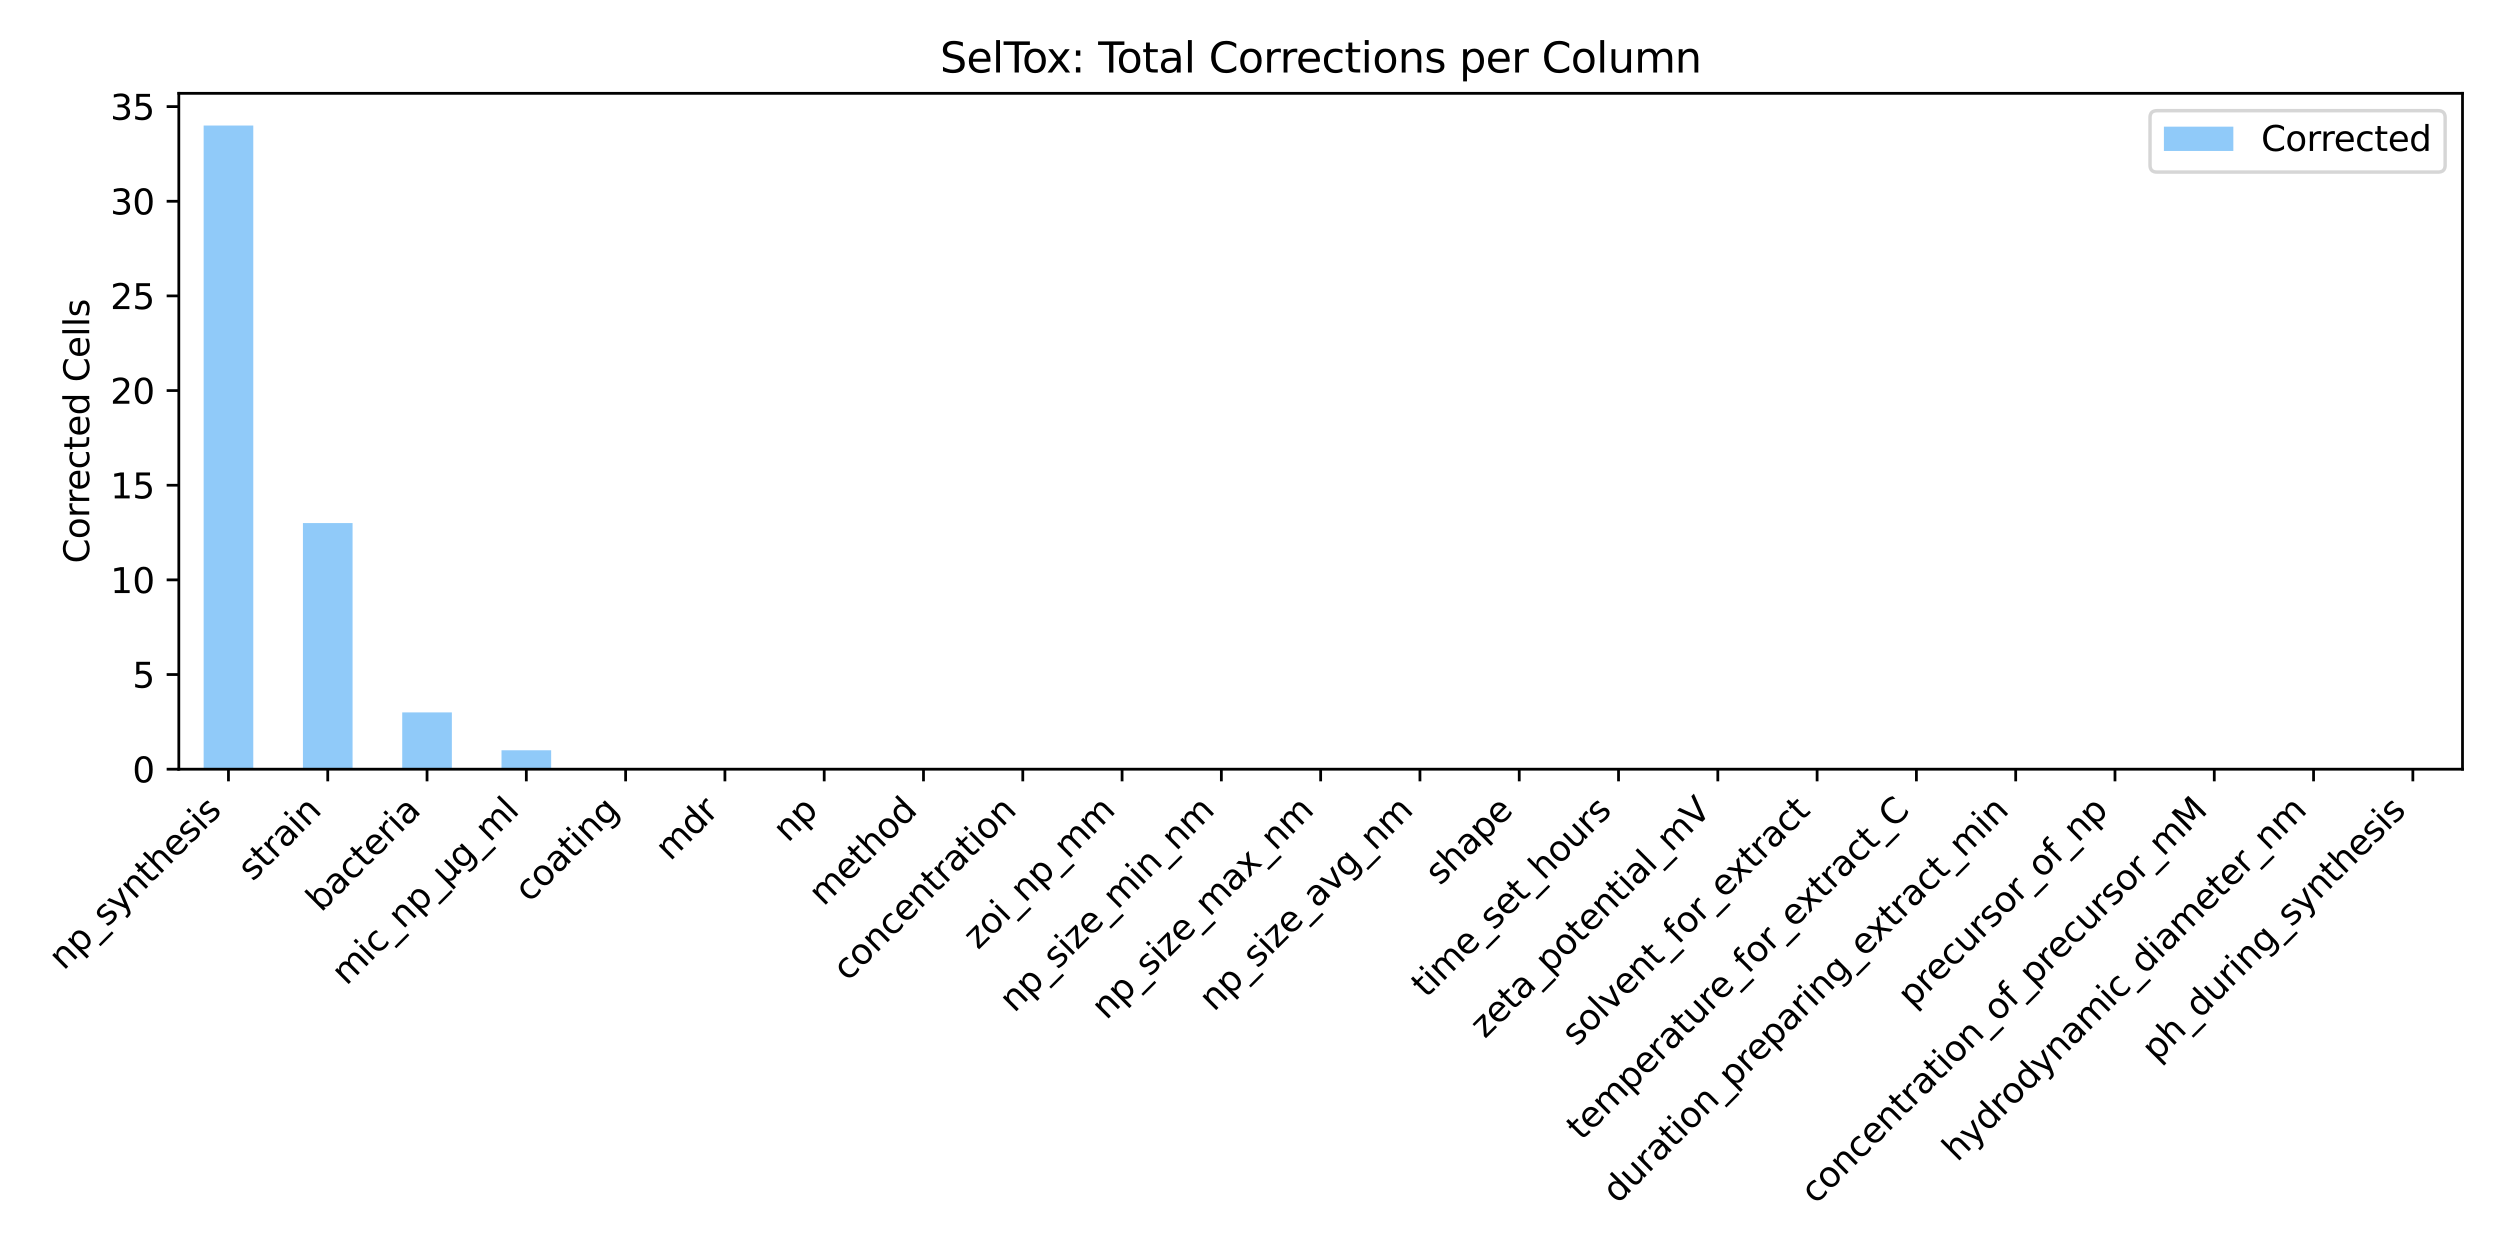 <?xml version="1.0" encoding="utf-8" standalone="no"?>
<!DOCTYPE svg PUBLIC "-//W3C//DTD SVG 1.1//EN"
  "http://www.w3.org/Graphics/SVG/1.1/DTD/svg11.dtd">
<svg xmlns:xlink="http://www.w3.org/1999/xlink" width="720pt" height="360pt" viewBox="0 0 720 360" xmlns="http://www.w3.org/2000/svg" version="1.1">
 <defs>
  <style type="text/css">*{stroke-linejoin: round; stroke-linecap: butt}</style>
 </defs>
 <g id="figure_1">
  <g id="patch_1">
   <path d="M 0 360 
L 720 360 
L 720 0 
L 0 0 
z
" style="fill: #ffffff"/>
  </g>
  <g id="axes_1">
   <g id="patch_2">
    <path d="M 51.498 221.531 
L 709.2 221.531 
L 709.2 26.88 
L 51.498 26.88 
z
" style="fill: #ffffff"/>
   </g>
   <g id="patch_3">
    <path d="M 58.647 221.531 
L 72.945 221.531 
L 72.945 36.149 
L 58.647 36.149 
z
" clip-path="url(#p83c626d388)" style="fill: #90caf9"/>
   </g>
   <g id="patch_4">
    <path d="M 87.243 221.531 
L 101.541 221.531 
L 101.541 150.65 
L 87.243 150.65 
z
" clip-path="url(#p83c626d388)" style="fill: #90caf9"/>
   </g>
   <g id="patch_5">
    <path d="M 115.839 221.531 
L 130.137 221.531 
L 130.137 205.174 
L 115.839 205.174 
z
" clip-path="url(#p83c626d388)" style="fill: #90caf9"/>
   </g>
   <g id="patch_6">
    <path d="M 144.434 221.531 
L 158.732 221.531 
L 158.732 216.079 
L 144.434 216.079 
z
" clip-path="url(#p83c626d388)" style="fill: #90caf9"/>
   </g>
   <g id="patch_7">
    <path d="M 173.03 221.531 
L 187.328 221.531 
L 187.328 221.531 
L 173.03 221.531 
z
" clip-path="url(#p83c626d388)" style="fill: #90caf9"/>
   </g>
   <g id="patch_8">
    <path d="M 201.626 221.531 
L 215.924 221.531 
L 215.924 221.531 
L 201.626 221.531 
z
" clip-path="url(#p83c626d388)" style="fill: #90caf9"/>
   </g>
   <g id="patch_9">
    <path d="M 230.222 221.531 
L 244.52 221.531 
L 244.52 221.531 
L 230.222 221.531 
z
" clip-path="url(#p83c626d388)" style="fill: #90caf9"/>
   </g>
   <g id="patch_10">
    <path d="M 258.817 221.531 
L 273.115 221.531 
L 273.115 221.531 
L 258.817 221.531 
z
" clip-path="url(#p83c626d388)" style="fill: #90caf9"/>
   </g>
   <g id="patch_11">
    <path d="M 287.413 221.531 
L 301.711 221.531 
L 301.711 221.531 
L 287.413 221.531 
z
" clip-path="url(#p83c626d388)" style="fill: #90caf9"/>
   </g>
   <g id="patch_12">
    <path d="M 316.009 221.531 
L 330.307 221.531 
L 330.307 221.531 
L 316.009 221.531 
z
" clip-path="url(#p83c626d388)" style="fill: #90caf9"/>
   </g>
   <g id="patch_13">
    <path d="M 344.605 221.531 
L 358.902 221.531 
L 358.902 221.531 
L 344.605 221.531 
z
" clip-path="url(#p83c626d388)" style="fill: #90caf9"/>
   </g>
   <g id="patch_14">
    <path d="M 373.2 221.531 
L 387.498 221.531 
L 387.498 221.531 
L 373.2 221.531 
z
" clip-path="url(#p83c626d388)" style="fill: #90caf9"/>
   </g>
   <g id="patch_15">
    <path d="M 401.796 221.531 
L 416.094 221.531 
L 416.094 221.531 
L 401.796 221.531 
z
" clip-path="url(#p83c626d388)" style="fill: #90caf9"/>
   </g>
   <g id="patch_16">
    <path d="M 430.392 221.531 
L 444.69 221.531 
L 444.69 221.531 
L 430.392 221.531 
z
" clip-path="url(#p83c626d388)" style="fill: #90caf9"/>
   </g>
   <g id="patch_17">
    <path d="M 458.987 221.531 
L 473.285 221.531 
L 473.285 221.531 
L 458.987 221.531 
z
" clip-path="url(#p83c626d388)" style="fill: #90caf9"/>
   </g>
   <g id="patch_18">
    <path d="M 487.583 221.531 
L 501.881 221.531 
L 501.881 221.531 
L 487.583 221.531 
z
" clip-path="url(#p83c626d388)" style="fill: #90caf9"/>
   </g>
   <g id="patch_19">
    <path d="M 516.179 221.531 
L 530.477 221.531 
L 530.477 221.531 
L 516.179 221.531 
z
" clip-path="url(#p83c626d388)" style="fill: #90caf9"/>
   </g>
   <g id="patch_20">
    <path d="M 544.775 221.531 
L 559.072 221.531 
L 559.072 221.531 
L 544.775 221.531 
z
" clip-path="url(#p83c626d388)" style="fill: #90caf9"/>
   </g>
   <g id="patch_21">
    <path d="M 573.37 221.531 
L 587.668 221.531 
L 587.668 221.531 
L 573.37 221.531 
z
" clip-path="url(#p83c626d388)" style="fill: #90caf9"/>
   </g>
   <g id="patch_22">
    <path d="M 601.966 221.531 
L 616.264 221.531 
L 616.264 221.531 
L 601.966 221.531 
z
" clip-path="url(#p83c626d388)" style="fill: #90caf9"/>
   </g>
   <g id="patch_23">
    <path d="M 630.562 221.531 
L 644.86 221.531 
L 644.86 221.531 
L 630.562 221.531 
z
" clip-path="url(#p83c626d388)" style="fill: #90caf9"/>
   </g>
   <g id="patch_24">
    <path d="M 659.157 221.531 
L 673.455 221.531 
L 673.455 221.531 
L 659.157 221.531 
z
" clip-path="url(#p83c626d388)" style="fill: #90caf9"/>
   </g>
   <g id="patch_25">
    <path d="M 687.753 221.531 
L 702.051 221.531 
L 702.051 221.531 
L 687.753 221.531 
z
" clip-path="url(#p83c626d388)" style="fill: #90caf9"/>
   </g>
   <g id="matplotlib.axis_1">
    <g id="xtick_1">
     <g id="line2d_1">
      <defs>
       <path id="mc7fa8fa7ee" d="M 0 0 
L 0 3.5 
" style="stroke: #000000; stroke-width: 0.8"/>
      </defs>
      <g>
       <use xlink:href="#mc7fa8fa7ee" x="65.796" y="221.531" style="stroke: #000000; stroke-width: 0.8"/>
      </g>
     </g>
     <g id="text_1">
      <!-- np_synthesis -->
      <g transform="translate(18.337 279.696) rotate(-45) scale(0.1 -0.1)">
       <defs>
        <path id="DejaVuSans-6e" d="M 3513 2113 
L 3513 0 
L 2938 0 
L 2938 2094 
Q 2938 2591 2744 2837 
Q 2550 3084 2163 3084 
Q 1697 3084 1428 2787 
Q 1159 2491 1159 1978 
L 1159 0 
L 581 0 
L 581 3500 
L 1159 3500 
L 1159 2956 
Q 1366 3272 1645 3428 
Q 1925 3584 2291 3584 
Q 2894 3584 3203 3211 
Q 3513 2838 3513 2113 
z
" transform="scale(0.016)"/>
        <path id="DejaVuSans-70" d="M 1159 525 
L 1159 -1331 
L 581 -1331 
L 581 3500 
L 1159 3500 
L 1159 2969 
Q 1341 3281 1617 3432 
Q 1894 3584 2278 3584 
Q 2916 3584 3314 3078 
Q 3713 2572 3713 1747 
Q 3713 922 3314 415 
Q 2916 -91 2278 -91 
Q 1894 -91 1617 61 
Q 1341 213 1159 525 
z
M 3116 1747 
Q 3116 2381 2855 2742 
Q 2594 3103 2138 3103 
Q 1681 3103 1420 2742 
Q 1159 2381 1159 1747 
Q 1159 1113 1420 752 
Q 1681 391 2138 391 
Q 2594 391 2855 752 
Q 3116 1113 3116 1747 
z
" transform="scale(0.016)"/>
        <path id="DejaVuSans-5f" d="M 3263 -1063 
L 3263 -1509 
L -63 -1509 
L -63 -1063 
L 3263 -1063 
z
" transform="scale(0.016)"/>
        <path id="DejaVuSans-73" d="M 2834 3397 
L 2834 2853 
Q 2591 2978 2328 3040 
Q 2066 3103 1784 3103 
Q 1356 3103 1142 2972 
Q 928 2841 928 2578 
Q 928 2378 1081 2264 
Q 1234 2150 1697 2047 
L 1894 2003 
Q 2506 1872 2764 1633 
Q 3022 1394 3022 966 
Q 3022 478 2636 193 
Q 2250 -91 1575 -91 
Q 1294 -91 989 -36 
Q 684 19 347 128 
L 347 722 
Q 666 556 975 473 
Q 1284 391 1588 391 
Q 1994 391 2212 530 
Q 2431 669 2431 922 
Q 2431 1156 2273 1281 
Q 2116 1406 1581 1522 
L 1381 1569 
Q 847 1681 609 1914 
Q 372 2147 372 2553 
Q 372 3047 722 3315 
Q 1072 3584 1716 3584 
Q 2034 3584 2315 3537 
Q 2597 3491 2834 3397 
z
" transform="scale(0.016)"/>
        <path id="DejaVuSans-79" d="M 2059 -325 
Q 1816 -950 1584 -1140 
Q 1353 -1331 966 -1331 
L 506 -1331 
L 506 -850 
L 844 -850 
Q 1081 -850 1212 -737 
Q 1344 -625 1503 -206 
L 1606 56 
L 191 3500 
L 800 3500 
L 1894 763 
L 2988 3500 
L 3597 3500 
L 2059 -325 
z
" transform="scale(0.016)"/>
        <path id="DejaVuSans-74" d="M 1172 4494 
L 1172 3500 
L 2356 3500 
L 2356 3053 
L 1172 3053 
L 1172 1153 
Q 1172 725 1289 603 
Q 1406 481 1766 481 
L 2356 481 
L 2356 0 
L 1766 0 
Q 1100 0 847 248 
Q 594 497 594 1153 
L 594 3053 
L 172 3053 
L 172 3500 
L 594 3500 
L 594 4494 
L 1172 4494 
z
" transform="scale(0.016)"/>
        <path id="DejaVuSans-68" d="M 3513 2113 
L 3513 0 
L 2938 0 
L 2938 2094 
Q 2938 2591 2744 2837 
Q 2550 3084 2163 3084 
Q 1697 3084 1428 2787 
Q 1159 2491 1159 1978 
L 1159 0 
L 581 0 
L 581 4863 
L 1159 4863 
L 1159 2956 
Q 1366 3272 1645 3428 
Q 1925 3584 2291 3584 
Q 2894 3584 3203 3211 
Q 3513 2838 3513 2113 
z
" transform="scale(0.016)"/>
        <path id="DejaVuSans-65" d="M 3597 1894 
L 3597 1613 
L 953 1613 
Q 991 1019 1311 708 
Q 1631 397 2203 397 
Q 2534 397 2845 478 
Q 3156 559 3463 722 
L 3463 178 
Q 3153 47 2828 -22 
Q 2503 -91 2169 -91 
Q 1331 -91 842 396 
Q 353 884 353 1716 
Q 353 2575 817 3079 
Q 1281 3584 2069 3584 
Q 2775 3584 3186 3129 
Q 3597 2675 3597 1894 
z
M 3022 2063 
Q 3016 2534 2758 2815 
Q 2500 3097 2075 3097 
Q 1594 3097 1305 2825 
Q 1016 2553 972 2059 
L 3022 2063 
z
" transform="scale(0.016)"/>
        <path id="DejaVuSans-69" d="M 603 3500 
L 1178 3500 
L 1178 0 
L 603 0 
L 603 3500 
z
M 603 4863 
L 1178 4863 
L 1178 4134 
L 603 4134 
L 603 4863 
z
" transform="scale(0.016)"/>
       </defs>
       <use xlink:href="#DejaVuSans-6e"/>
       <use xlink:href="#DejaVuSans-70" transform="translate(63.379 0)"/>
       <use xlink:href="#DejaVuSans-5f" transform="translate(126.855 0)"/>
       <use xlink:href="#DejaVuSans-73" transform="translate(176.855 0)"/>
       <use xlink:href="#DejaVuSans-79" transform="translate(228.955 0)"/>
       <use xlink:href="#DejaVuSans-6e" transform="translate(288.135 0)"/>
       <use xlink:href="#DejaVuSans-74" transform="translate(351.514 0)"/>
       <use xlink:href="#DejaVuSans-68" transform="translate(390.723 0)"/>
       <use xlink:href="#DejaVuSans-65" transform="translate(454.102 0)"/>
       <use xlink:href="#DejaVuSans-73" transform="translate(515.625 0)"/>
       <use xlink:href="#DejaVuSans-69" transform="translate(567.725 0)"/>
       <use xlink:href="#DejaVuSans-73" transform="translate(595.508 0)"/>
      </g>
     </g>
    </g>
    <g id="xtick_2">
     <g id="line2d_2">
      <g>
       <use xlink:href="#mc7fa8fa7ee" x="94.392" y="221.531" style="stroke: #000000; stroke-width: 0.8"/>
      </g>
     </g>
     <g id="text_2">
      <!-- strain -->
      <g transform="translate(72.78 254.046) rotate(-45) scale(0.1 -0.1)">
       <defs>
        <path id="DejaVuSans-72" d="M 2631 2963 
Q 2534 3019 2420 3045 
Q 2306 3072 2169 3072 
Q 1681 3072 1420 2755 
Q 1159 2438 1159 1844 
L 1159 0 
L 581 0 
L 581 3500 
L 1159 3500 
L 1159 2956 
Q 1341 3275 1631 3429 
Q 1922 3584 2338 3584 
Q 2397 3584 2469 3576 
Q 2541 3569 2628 3553 
L 2631 2963 
z
" transform="scale(0.016)"/>
        <path id="DejaVuSans-61" d="M 2194 1759 
Q 1497 1759 1228 1600 
Q 959 1441 959 1056 
Q 959 750 1161 570 
Q 1363 391 1709 391 
Q 2188 391 2477 730 
Q 2766 1069 2766 1631 
L 2766 1759 
L 2194 1759 
z
M 3341 1997 
L 3341 0 
L 2766 0 
L 2766 531 
Q 2569 213 2275 61 
Q 1981 -91 1556 -91 
Q 1019 -91 701 211 
Q 384 513 384 1019 
Q 384 1609 779 1909 
Q 1175 2209 1959 2209 
L 2766 2209 
L 2766 2266 
Q 2766 2663 2505 2880 
Q 2244 3097 1772 3097 
Q 1472 3097 1187 3025 
Q 903 2953 641 2809 
L 641 3341 
Q 956 3463 1253 3523 
Q 1550 3584 1831 3584 
Q 2591 3584 2966 3190 
Q 3341 2797 3341 1997 
z
" transform="scale(0.016)"/>
       </defs>
       <use xlink:href="#DejaVuSans-73"/>
       <use xlink:href="#DejaVuSans-74" transform="translate(52.1 0)"/>
       <use xlink:href="#DejaVuSans-72" transform="translate(91.309 0)"/>
       <use xlink:href="#DejaVuSans-61" transform="translate(132.422 0)"/>
       <use xlink:href="#DejaVuSans-69" transform="translate(193.701 0)"/>
       <use xlink:href="#DejaVuSans-6e" transform="translate(221.484 0)"/>
      </g>
     </g>
    </g>
    <g id="xtick_3">
     <g id="line2d_3">
      <g>
       <use xlink:href="#mc7fa8fa7ee" x="122.988" y="221.531" style="stroke: #000000; stroke-width: 0.8"/>
      </g>
     </g>
     <g id="text_3">
      <!-- bacteria -->
      <g transform="translate(92.479 262.942) rotate(-45) scale(0.1 -0.1)">
       <defs>
        <path id="DejaVuSans-62" d="M 3116 1747 
Q 3116 2381 2855 2742 
Q 2594 3103 2138 3103 
Q 1681 3103 1420 2742 
Q 1159 2381 1159 1747 
Q 1159 1113 1420 752 
Q 1681 391 2138 391 
Q 2594 391 2855 752 
Q 3116 1113 3116 1747 
z
M 1159 2969 
Q 1341 3281 1617 3432 
Q 1894 3584 2278 3584 
Q 2916 3584 3314 3078 
Q 3713 2572 3713 1747 
Q 3713 922 3314 415 
Q 2916 -91 2278 -91 
Q 1894 -91 1617 61 
Q 1341 213 1159 525 
L 1159 0 
L 581 0 
L 581 4863 
L 1159 4863 
L 1159 2969 
z
" transform="scale(0.016)"/>
        <path id="DejaVuSans-63" d="M 3122 3366 
L 3122 2828 
Q 2878 2963 2633 3030 
Q 2388 3097 2138 3097 
Q 1578 3097 1268 2742 
Q 959 2388 959 1747 
Q 959 1106 1268 751 
Q 1578 397 2138 397 
Q 2388 397 2633 464 
Q 2878 531 3122 666 
L 3122 134 
Q 2881 22 2623 -34 
Q 2366 -91 2075 -91 
Q 1284 -91 818 406 
Q 353 903 353 1747 
Q 353 2603 823 3093 
Q 1294 3584 2113 3584 
Q 2378 3584 2631 3529 
Q 2884 3475 3122 3366 
z
" transform="scale(0.016)"/>
       </defs>
       <use xlink:href="#DejaVuSans-62"/>
       <use xlink:href="#DejaVuSans-61" transform="translate(63.477 0)"/>
       <use xlink:href="#DejaVuSans-63" transform="translate(124.756 0)"/>
       <use xlink:href="#DejaVuSans-74" transform="translate(179.736 0)"/>
       <use xlink:href="#DejaVuSans-65" transform="translate(218.945 0)"/>
       <use xlink:href="#DejaVuSans-72" transform="translate(280.469 0)"/>
       <use xlink:href="#DejaVuSans-69" transform="translate(321.582 0)"/>
       <use xlink:href="#DejaVuSans-61" transform="translate(349.365 0)"/>
      </g>
     </g>
    </g>
    <g id="xtick_4">
     <g id="line2d_4">
      <g>
       <use xlink:href="#mc7fa8fa7ee" x="151.583" y="221.531" style="stroke: #000000; stroke-width: 0.8"/>
      </g>
     </g>
     <g id="text_4">
      <!-- mic_np_µg_ml -->
      <g transform="translate(99.759 284.061) rotate(-45) scale(0.1 -0.1)">
       <defs>
        <path id="DejaVuSans-6d" d="M 3328 2828 
Q 3544 3216 3844 3400 
Q 4144 3584 4550 3584 
Q 5097 3584 5394 3201 
Q 5691 2819 5691 2113 
L 5691 0 
L 5113 0 
L 5113 2094 
Q 5113 2597 4934 2840 
Q 4756 3084 4391 3084 
Q 3944 3084 3684 2787 
Q 3425 2491 3425 1978 
L 3425 0 
L 2847 0 
L 2847 2094 
Q 2847 2600 2669 2842 
Q 2491 3084 2119 3084 
Q 1678 3084 1418 2786 
Q 1159 2488 1159 1978 
L 1159 0 
L 581 0 
L 581 3500 
L 1159 3500 
L 1159 2956 
Q 1356 3278 1631 3431 
Q 1906 3584 2284 3584 
Q 2666 3584 2933 3390 
Q 3200 3197 3328 2828 
z
" transform="scale(0.016)"/>
        <path id="DejaVuSans-b5" d="M 544 -1331 
L 544 3500 
L 1119 3500 
L 1119 1325 
Q 1119 872 1334 640 
Q 1550 409 1972 409 
Q 2434 409 2667 671 
Q 2900 934 2900 1459 
L 2900 3500 
L 3475 3500 
L 3475 806 
Q 3475 619 3529 530 
Q 3584 441 3700 441 
Q 3728 441 3778 458 
Q 3828 475 3916 513 
L 3916 50 
Q 3788 -22 3673 -56 
Q 3559 -91 3450 -91 
Q 3234 -91 3106 31 
Q 2978 153 2931 403 
Q 2775 156 2548 32 
Q 2322 -91 2016 -91 
Q 1697 -91 1473 31 
Q 1250 153 1119 397 
L 1119 -1331 
L 544 -1331 
z
" transform="scale(0.016)"/>
        <path id="DejaVuSans-67" d="M 2906 1791 
Q 2906 2416 2648 2759 
Q 2391 3103 1925 3103 
Q 1463 3103 1205 2759 
Q 947 2416 947 1791 
Q 947 1169 1205 825 
Q 1463 481 1925 481 
Q 2391 481 2648 825 
Q 2906 1169 2906 1791 
z
M 3481 434 
Q 3481 -459 3084 -895 
Q 2688 -1331 1869 -1331 
Q 1566 -1331 1297 -1286 
Q 1028 -1241 775 -1147 
L 775 -588 
Q 1028 -725 1275 -790 
Q 1522 -856 1778 -856 
Q 2344 -856 2625 -561 
Q 2906 -266 2906 331 
L 2906 616 
Q 2728 306 2450 153 
Q 2172 0 1784 0 
Q 1141 0 747 490 
Q 353 981 353 1791 
Q 353 2603 747 3093 
Q 1141 3584 1784 3584 
Q 2172 3584 2450 3431 
Q 2728 3278 2906 2969 
L 2906 3500 
L 3481 3500 
L 3481 434 
z
" transform="scale(0.016)"/>
        <path id="DejaVuSans-6c" d="M 603 4863 
L 1178 4863 
L 1178 0 
L 603 0 
L 603 4863 
z
" transform="scale(0.016)"/>
       </defs>
       <use xlink:href="#DejaVuSans-6d"/>
       <use xlink:href="#DejaVuSans-69" transform="translate(97.412 0)"/>
       <use xlink:href="#DejaVuSans-63" transform="translate(125.195 0)"/>
       <use xlink:href="#DejaVuSans-5f" transform="translate(180.176 0)"/>
       <use xlink:href="#DejaVuSans-6e" transform="translate(230.176 0)"/>
       <use xlink:href="#DejaVuSans-70" transform="translate(293.555 0)"/>
       <use xlink:href="#DejaVuSans-5f" transform="translate(357.031 0)"/>
       <use xlink:href="#DejaVuSans-b5" transform="translate(407.031 0)"/>
       <use xlink:href="#DejaVuSans-67" transform="translate(470.654 0)"/>
       <use xlink:href="#DejaVuSans-5f" transform="translate(534.131 0)"/>
       <use xlink:href="#DejaVuSans-6d" transform="translate(584.131 0)"/>
       <use xlink:href="#DejaVuSans-6c" transform="translate(681.543 0)"/>
      </g>
     </g>
    </g>
    <g id="xtick_5">
     <g id="line2d_5">
      <g>
       <use xlink:href="#mc7fa8fa7ee" x="180.179" y="221.531" style="stroke: #000000; stroke-width: 0.8"/>
      </g>
     </g>
     <g id="text_5">
      <!-- coating -->
      <g transform="translate(152.454 260.159) rotate(-45) scale(0.1 -0.1)">
       <defs>
        <path id="DejaVuSans-6f" d="M 1959 3097 
Q 1497 3097 1228 2736 
Q 959 2375 959 1747 
Q 959 1119 1226 758 
Q 1494 397 1959 397 
Q 2419 397 2687 759 
Q 2956 1122 2956 1747 
Q 2956 2369 2687 2733 
Q 2419 3097 1959 3097 
z
M 1959 3584 
Q 2709 3584 3137 3096 
Q 3566 2609 3566 1747 
Q 3566 888 3137 398 
Q 2709 -91 1959 -91 
Q 1206 -91 779 398 
Q 353 888 353 1747 
Q 353 2609 779 3096 
Q 1206 3584 1959 3584 
z
" transform="scale(0.016)"/>
       </defs>
       <use xlink:href="#DejaVuSans-63"/>
       <use xlink:href="#DejaVuSans-6f" transform="translate(54.98 0)"/>
       <use xlink:href="#DejaVuSans-61" transform="translate(116.162 0)"/>
       <use xlink:href="#DejaVuSans-74" transform="translate(177.441 0)"/>
       <use xlink:href="#DejaVuSans-69" transform="translate(216.65 0)"/>
       <use xlink:href="#DejaVuSans-6e" transform="translate(244.434 0)"/>
       <use xlink:href="#DejaVuSans-67" transform="translate(307.812 0)"/>
      </g>
     </g>
    </g>
    <g id="xtick_6">
     <g id="line2d_6">
      <g>
       <use xlink:href="#mc7fa8fa7ee" x="208.775" y="221.531" style="stroke: #000000; stroke-width: 0.8"/>
      </g>
     </g>
     <g id="text_6">
      <!-- mdr -->
      <g transform="translate(193.021 248.188) rotate(-45) scale(0.1 -0.1)">
       <defs>
        <path id="DejaVuSans-64" d="M 2906 2969 
L 2906 4863 
L 3481 4863 
L 3481 0 
L 2906 0 
L 2906 525 
Q 2725 213 2448 61 
Q 2172 -91 1784 -91 
Q 1150 -91 751 415 
Q 353 922 353 1747 
Q 353 2572 751 3078 
Q 1150 3584 1784 3584 
Q 2172 3584 2448 3432 
Q 2725 3281 2906 2969 
z
M 947 1747 
Q 947 1113 1208 752 
Q 1469 391 1925 391 
Q 2381 391 2643 752 
Q 2906 1113 2906 1747 
Q 2906 2381 2643 2742 
Q 2381 3103 1925 3103 
Q 1469 3103 1208 2742 
Q 947 2381 947 1747 
z
" transform="scale(0.016)"/>
       </defs>
       <use xlink:href="#DejaVuSans-6d"/>
       <use xlink:href="#DejaVuSans-64" transform="translate(97.412 0)"/>
       <use xlink:href="#DejaVuSans-72" transform="translate(160.889 0)"/>
      </g>
     </g>
    </g>
    <g id="xtick_7">
     <g id="line2d_7">
      <g>
       <use xlink:href="#mc7fa8fa7ee" x="237.371" y="221.531" style="stroke: #000000; stroke-width: 0.8"/>
      </g>
     </g>
     <g id="text_7">
      <!-- np -->
      <g transform="translate(226.93 242.875) rotate(-45) scale(0.1 -0.1)">
       <use xlink:href="#DejaVuSans-6e"/>
       <use xlink:href="#DejaVuSans-70" transform="translate(63.379 0)"/>
      </g>
     </g>
    </g>
    <g id="xtick_8">
     <g id="line2d_8">
      <g>
       <use xlink:href="#mc7fa8fa7ee" x="265.966" y="221.531" style="stroke: #000000; stroke-width: 0.8"/>
      </g>
     </g>
     <g id="text_8">
      <!-- method -->
      <g transform="translate(237.188 261.212) rotate(-45) scale(0.1 -0.1)">
       <use xlink:href="#DejaVuSans-6d"/>
       <use xlink:href="#DejaVuSans-65" transform="translate(97.412 0)"/>
       <use xlink:href="#DejaVuSans-74" transform="translate(158.936 0)"/>
       <use xlink:href="#DejaVuSans-68" transform="translate(198.145 0)"/>
       <use xlink:href="#DejaVuSans-6f" transform="translate(261.523 0)"/>
       <use xlink:href="#DejaVuSans-64" transform="translate(322.705 0)"/>
      </g>
     </g>
    </g>
    <g id="xtick_9">
     <g id="line2d_9">
      <g>
       <use xlink:href="#mc7fa8fa7ee" x="294.562" y="221.531" style="stroke: #000000; stroke-width: 0.8"/>
      </g>
     </g>
     <g id="text_9">
      <!-- concentration -->
      <g transform="translate(244.119 282.877) rotate(-45) scale(0.1 -0.1)">
       <use xlink:href="#DejaVuSans-63"/>
       <use xlink:href="#DejaVuSans-6f" transform="translate(54.98 0)"/>
       <use xlink:href="#DejaVuSans-6e" transform="translate(116.162 0)"/>
       <use xlink:href="#DejaVuSans-63" transform="translate(179.541 0)"/>
       <use xlink:href="#DejaVuSans-65" transform="translate(234.521 0)"/>
       <use xlink:href="#DejaVuSans-6e" transform="translate(296.045 0)"/>
       <use xlink:href="#DejaVuSans-74" transform="translate(359.424 0)"/>
       <use xlink:href="#DejaVuSans-72" transform="translate(398.633 0)"/>
       <use xlink:href="#DejaVuSans-61" transform="translate(439.746 0)"/>
       <use xlink:href="#DejaVuSans-74" transform="translate(501.025 0)"/>
       <use xlink:href="#DejaVuSans-69" transform="translate(540.234 0)"/>
       <use xlink:href="#DejaVuSans-6f" transform="translate(568.018 0)"/>
       <use xlink:href="#DejaVuSans-6e" transform="translate(629.199 0)"/>
      </g>
     </g>
    </g>
    <g id="xtick_10">
     <g id="line2d_10">
      <g>
       <use xlink:href="#mc7fa8fa7ee" x="323.158" y="221.531" style="stroke: #000000; stroke-width: 0.8"/>
      </g>
     </g>
     <g id="text_10">
      <!-- zoi_np_mm -->
      <g transform="translate(281.672 273.723) rotate(-45) scale(0.1 -0.1)">
       <defs>
        <path id="DejaVuSans-7a" d="M 353 3500 
L 3084 3500 
L 3084 2975 
L 922 459 
L 3084 459 
L 3084 0 
L 275 0 
L 275 525 
L 2438 3041 
L 353 3041 
L 353 3500 
z
" transform="scale(0.016)"/>
       </defs>
       <use xlink:href="#DejaVuSans-7a"/>
       <use xlink:href="#DejaVuSans-6f" transform="translate(52.49 0)"/>
       <use xlink:href="#DejaVuSans-69" transform="translate(113.672 0)"/>
       <use xlink:href="#DejaVuSans-5f" transform="translate(141.455 0)"/>
       <use xlink:href="#DejaVuSans-6e" transform="translate(191.455 0)"/>
       <use xlink:href="#DejaVuSans-70" transform="translate(254.834 0)"/>
       <use xlink:href="#DejaVuSans-5f" transform="translate(318.311 0)"/>
       <use xlink:href="#DejaVuSans-6d" transform="translate(368.311 0)"/>
       <use xlink:href="#DejaVuSans-6d" transform="translate(465.723 0)"/>
      </g>
     </g>
    </g>
    <g id="xtick_11">
     <g id="line2d_11">
      <g>
       <use xlink:href="#mc7fa8fa7ee" x="351.753" y="221.531" style="stroke: #000000; stroke-width: 0.8"/>
      </g>
     </g>
     <g id="text_11">
      <!-- np_size_min_nm -->
      <g transform="translate(292.097 291.894) rotate(-45) scale(0.1 -0.1)">
       <use xlink:href="#DejaVuSans-6e"/>
       <use xlink:href="#DejaVuSans-70" transform="translate(63.379 0)"/>
       <use xlink:href="#DejaVuSans-5f" transform="translate(126.855 0)"/>
       <use xlink:href="#DejaVuSans-73" transform="translate(176.855 0)"/>
       <use xlink:href="#DejaVuSans-69" transform="translate(228.955 0)"/>
       <use xlink:href="#DejaVuSans-7a" transform="translate(256.738 0)"/>
       <use xlink:href="#DejaVuSans-65" transform="translate(309.229 0)"/>
       <use xlink:href="#DejaVuSans-5f" transform="translate(370.752 0)"/>
       <use xlink:href="#DejaVuSans-6d" transform="translate(420.752 0)"/>
       <use xlink:href="#DejaVuSans-69" transform="translate(518.164 0)"/>
       <use xlink:href="#DejaVuSans-6e" transform="translate(545.947 0)"/>
       <use xlink:href="#DejaVuSans-5f" transform="translate(609.326 0)"/>
       <use xlink:href="#DejaVuSans-6e" transform="translate(659.326 0)"/>
       <use xlink:href="#DejaVuSans-6d" transform="translate(722.705 0)"/>
      </g>
     </g>
    </g>
    <g id="xtick_12">
     <g id="line2d_12">
      <g>
       <use xlink:href="#mc7fa8fa7ee" x="380.349" y="221.531" style="stroke: #000000; stroke-width: 0.8"/>
      </g>
     </g>
     <g id="text_12">
      <!-- np_size_max_nm -->
      <g transform="translate(318.62 293.966) rotate(-45) scale(0.1 -0.1)">
       <defs>
        <path id="DejaVuSans-78" d="M 3513 3500 
L 2247 1797 
L 3578 0 
L 2900 0 
L 1881 1375 
L 863 0 
L 184 0 
L 1544 1831 
L 300 3500 
L 978 3500 
L 1906 2253 
L 2834 3500 
L 3513 3500 
z
" transform="scale(0.016)"/>
       </defs>
       <use xlink:href="#DejaVuSans-6e"/>
       <use xlink:href="#DejaVuSans-70" transform="translate(63.379 0)"/>
       <use xlink:href="#DejaVuSans-5f" transform="translate(126.855 0)"/>
       <use xlink:href="#DejaVuSans-73" transform="translate(176.855 0)"/>
       <use xlink:href="#DejaVuSans-69" transform="translate(228.955 0)"/>
       <use xlink:href="#DejaVuSans-7a" transform="translate(256.738 0)"/>
       <use xlink:href="#DejaVuSans-65" transform="translate(309.229 0)"/>
       <use xlink:href="#DejaVuSans-5f" transform="translate(370.752 0)"/>
       <use xlink:href="#DejaVuSans-6d" transform="translate(420.752 0)"/>
       <use xlink:href="#DejaVuSans-61" transform="translate(518.164 0)"/>
       <use xlink:href="#DejaVuSans-78" transform="translate(579.443 0)"/>
       <use xlink:href="#DejaVuSans-5f" transform="translate(638.623 0)"/>
       <use xlink:href="#DejaVuSans-6e" transform="translate(688.623 0)"/>
       <use xlink:href="#DejaVuSans-6d" transform="translate(752.002 0)"/>
      </g>
     </g>
    </g>
    <g id="xtick_13">
     <g id="line2d_13">
      <g>
       <use xlink:href="#mc7fa8fa7ee" x="408.945" y="221.531" style="stroke: #000000; stroke-width: 0.8"/>
      </g>
     </g>
     <g id="text_13">
      <!-- np_size_avg_nm -->
      <g transform="translate(349.614 291.568) rotate(-45) scale(0.1 -0.1)">
       <defs>
        <path id="DejaVuSans-76" d="M 191 3500 
L 800 3500 
L 1894 563 
L 2988 3500 
L 3597 3500 
L 2284 0 
L 1503 0 
L 191 3500 
z
" transform="scale(0.016)"/>
       </defs>
       <use xlink:href="#DejaVuSans-6e"/>
       <use xlink:href="#DejaVuSans-70" transform="translate(63.379 0)"/>
       <use xlink:href="#DejaVuSans-5f" transform="translate(126.855 0)"/>
       <use xlink:href="#DejaVuSans-73" transform="translate(176.855 0)"/>
       <use xlink:href="#DejaVuSans-69" transform="translate(228.955 0)"/>
       <use xlink:href="#DejaVuSans-7a" transform="translate(256.738 0)"/>
       <use xlink:href="#DejaVuSans-65" transform="translate(309.229 0)"/>
       <use xlink:href="#DejaVuSans-5f" transform="translate(370.752 0)"/>
       <use xlink:href="#DejaVuSans-61" transform="translate(420.752 0)"/>
       <use xlink:href="#DejaVuSans-76" transform="translate(482.031 0)"/>
       <use xlink:href="#DejaVuSans-67" transform="translate(541.211 0)"/>
       <use xlink:href="#DejaVuSans-5f" transform="translate(604.688 0)"/>
       <use xlink:href="#DejaVuSans-6e" transform="translate(654.688 0)"/>
       <use xlink:href="#DejaVuSans-6d" transform="translate(718.066 0)"/>
      </g>
     </g>
    </g>
    <g id="xtick_14">
     <g id="line2d_14">
      <g>
       <use xlink:href="#mc7fa8fa7ee" x="437.541" y="221.531" style="stroke: #000000; stroke-width: 0.8"/>
      </g>
     </g>
     <g id="text_14">
      <!-- shape -->
      <g transform="translate(414.732 255.242) rotate(-45) scale(0.1 -0.1)">
       <use xlink:href="#DejaVuSans-73"/>
       <use xlink:href="#DejaVuSans-68" transform="translate(52.1 0)"/>
       <use xlink:href="#DejaVuSans-61" transform="translate(115.479 0)"/>
       <use xlink:href="#DejaVuSans-70" transform="translate(176.758 0)"/>
       <use xlink:href="#DejaVuSans-65" transform="translate(240.234 0)"/>
      </g>
     </g>
    </g>
    <g id="xtick_15">
     <g id="line2d_15">
      <g>
       <use xlink:href="#mc7fa8fa7ee" x="466.136" y="221.531" style="stroke: #000000; stroke-width: 0.8"/>
      </g>
     </g>
     <g id="text_15">
      <!-- time_set_hours -->
      <g transform="translate(410.737 287.637) rotate(-45) scale(0.1 -0.1)">
       <defs>
        <path id="DejaVuSans-75" d="M 544 1381 
L 544 3500 
L 1119 3500 
L 1119 1403 
Q 1119 906 1312 657 
Q 1506 409 1894 409 
Q 2359 409 2629 706 
Q 2900 1003 2900 1516 
L 2900 3500 
L 3475 3500 
L 3475 0 
L 2900 0 
L 2900 538 
Q 2691 219 2414 64 
Q 2138 -91 1772 -91 
Q 1169 -91 856 284 
Q 544 659 544 1381 
z
M 1991 3584 
L 1991 3584 
z
" transform="scale(0.016)"/>
       </defs>
       <use xlink:href="#DejaVuSans-74"/>
       <use xlink:href="#DejaVuSans-69" transform="translate(39.209 0)"/>
       <use xlink:href="#DejaVuSans-6d" transform="translate(66.992 0)"/>
       <use xlink:href="#DejaVuSans-65" transform="translate(164.404 0)"/>
       <use xlink:href="#DejaVuSans-5f" transform="translate(225.928 0)"/>
       <use xlink:href="#DejaVuSans-73" transform="translate(275.928 0)"/>
       <use xlink:href="#DejaVuSans-65" transform="translate(328.027 0)"/>
       <use xlink:href="#DejaVuSans-74" transform="translate(389.551 0)"/>
       <use xlink:href="#DejaVuSans-5f" transform="translate(428.76 0)"/>
       <use xlink:href="#DejaVuSans-68" transform="translate(478.76 0)"/>
       <use xlink:href="#DejaVuSans-6f" transform="translate(542.139 0)"/>
       <use xlink:href="#DejaVuSans-75" transform="translate(603.32 0)"/>
       <use xlink:href="#DejaVuSans-72" transform="translate(666.699 0)"/>
       <use xlink:href="#DejaVuSans-73" transform="translate(707.812 0)"/>
      </g>
     </g>
    </g>
    <g id="xtick_16">
     <g id="line2d_16">
      <g>
       <use xlink:href="#mc7fa8fa7ee" x="494.732" y="221.531" style="stroke: #000000; stroke-width: 0.8"/>
      </g>
     </g>
     <g id="text_16">
      <!-- zeta_potential_mV -->
      <g transform="translate(427.648 299.322) rotate(-45) scale(0.1 -0.1)">
       <defs>
        <path id="DejaVuSans-56" d="M 1831 0 
L 50 4666 
L 709 4666 
L 2188 738 
L 3669 4666 
L 4325 4666 
L 2547 0 
L 1831 0 
z
" transform="scale(0.016)"/>
       </defs>
       <use xlink:href="#DejaVuSans-7a"/>
       <use xlink:href="#DejaVuSans-65" transform="translate(52.49 0)"/>
       <use xlink:href="#DejaVuSans-74" transform="translate(114.014 0)"/>
       <use xlink:href="#DejaVuSans-61" transform="translate(153.223 0)"/>
       <use xlink:href="#DejaVuSans-5f" transform="translate(214.502 0)"/>
       <use xlink:href="#DejaVuSans-70" transform="translate(264.502 0)"/>
       <use xlink:href="#DejaVuSans-6f" transform="translate(327.979 0)"/>
       <use xlink:href="#DejaVuSans-74" transform="translate(389.16 0)"/>
       <use xlink:href="#DejaVuSans-65" transform="translate(428.369 0)"/>
       <use xlink:href="#DejaVuSans-6e" transform="translate(489.893 0)"/>
       <use xlink:href="#DejaVuSans-74" transform="translate(553.271 0)"/>
       <use xlink:href="#DejaVuSans-69" transform="translate(592.48 0)"/>
       <use xlink:href="#DejaVuSans-61" transform="translate(620.264 0)"/>
       <use xlink:href="#DejaVuSans-6c" transform="translate(681.543 0)"/>
       <use xlink:href="#DejaVuSans-5f" transform="translate(709.326 0)"/>
       <use xlink:href="#DejaVuSans-6d" transform="translate(759.326 0)"/>
       <use xlink:href="#DejaVuSans-56" transform="translate(856.738 0)"/>
      </g>
     </g>
    </g>
    <g id="xtick_17">
     <g id="line2d_17">
      <g>
       <use xlink:href="#mc7fa8fa7ee" x="523.328" y="221.531" style="stroke: #000000; stroke-width: 0.8"/>
      </g>
     </g>
     <g id="text_17">
      <!-- solvent_for_extract -->
      <g transform="translate(454.018 301.547) rotate(-45) scale(0.1 -0.1)">
       <defs>
        <path id="DejaVuSans-66" d="M 2375 4863 
L 2375 4384 
L 1825 4384 
Q 1516 4384 1395 4259 
Q 1275 4134 1275 3809 
L 1275 3500 
L 2222 3500 
L 2222 3053 
L 1275 3053 
L 1275 0 
L 697 0 
L 697 3053 
L 147 3053 
L 147 3500 
L 697 3500 
L 697 3744 
Q 697 4328 969 4595 
Q 1241 4863 1831 4863 
L 2375 4863 
z
" transform="scale(0.016)"/>
       </defs>
       <use xlink:href="#DejaVuSans-73"/>
       <use xlink:href="#DejaVuSans-6f" transform="translate(52.1 0)"/>
       <use xlink:href="#DejaVuSans-6c" transform="translate(113.281 0)"/>
       <use xlink:href="#DejaVuSans-76" transform="translate(141.064 0)"/>
       <use xlink:href="#DejaVuSans-65" transform="translate(200.244 0)"/>
       <use xlink:href="#DejaVuSans-6e" transform="translate(261.768 0)"/>
       <use xlink:href="#DejaVuSans-74" transform="translate(325.146 0)"/>
       <use xlink:href="#DejaVuSans-5f" transform="translate(364.355 0)"/>
       <use xlink:href="#DejaVuSans-66" transform="translate(414.355 0)"/>
       <use xlink:href="#DejaVuSans-6f" transform="translate(449.561 0)"/>
       <use xlink:href="#DejaVuSans-72" transform="translate(510.742 0)"/>
       <use xlink:href="#DejaVuSans-5f" transform="translate(551.855 0)"/>
       <use xlink:href="#DejaVuSans-65" transform="translate(601.855 0)"/>
       <use xlink:href="#DejaVuSans-78" transform="translate(661.629 0)"/>
       <use xlink:href="#DejaVuSans-74" transform="translate(720.809 0)"/>
       <use xlink:href="#DejaVuSans-72" transform="translate(760.018 0)"/>
       <use xlink:href="#DejaVuSans-61" transform="translate(801.131 0)"/>
       <use xlink:href="#DejaVuSans-63" transform="translate(862.41 0)"/>
       <use xlink:href="#DejaVuSans-74" transform="translate(917.391 0)"/>
      </g>
     </g>
    </g>
    <g id="xtick_18">
     <g id="line2d_18">
      <g>
       <use xlink:href="#mc7fa8fa7ee" x="551.924" y="221.531" style="stroke: #000000; stroke-width: 0.8"/>
      </g>
     </g>
     <g id="text_18">
      <!-- temperature_for_extract_C -->
      <g transform="translate(455.462 328.699) rotate(-45) scale(0.1 -0.1)">
       <defs>
        <path id="DejaVuSans-43" d="M 4122 4306 
L 4122 3641 
Q 3803 3938 3442 4084 
Q 3081 4231 2675 4231 
Q 1875 4231 1450 3742 
Q 1025 3253 1025 2328 
Q 1025 1406 1450 917 
Q 1875 428 2675 428 
Q 3081 428 3442 575 
Q 3803 722 4122 1019 
L 4122 359 
Q 3791 134 3420 21 
Q 3050 -91 2638 -91 
Q 1578 -91 968 557 
Q 359 1206 359 2328 
Q 359 3453 968 4101 
Q 1578 4750 2638 4750 
Q 3056 4750 3426 4639 
Q 3797 4528 4122 4306 
z
" transform="scale(0.016)"/>
       </defs>
       <use xlink:href="#DejaVuSans-74"/>
       <use xlink:href="#DejaVuSans-65" transform="translate(39.209 0)"/>
       <use xlink:href="#DejaVuSans-6d" transform="translate(100.732 0)"/>
       <use xlink:href="#DejaVuSans-70" transform="translate(198.145 0)"/>
       <use xlink:href="#DejaVuSans-65" transform="translate(261.621 0)"/>
       <use xlink:href="#DejaVuSans-72" transform="translate(323.145 0)"/>
       <use xlink:href="#DejaVuSans-61" transform="translate(364.258 0)"/>
       <use xlink:href="#DejaVuSans-74" transform="translate(425.537 0)"/>
       <use xlink:href="#DejaVuSans-75" transform="translate(464.746 0)"/>
       <use xlink:href="#DejaVuSans-72" transform="translate(528.125 0)"/>
       <use xlink:href="#DejaVuSans-65" transform="translate(566.988 0)"/>
       <use xlink:href="#DejaVuSans-5f" transform="translate(628.512 0)"/>
       <use xlink:href="#DejaVuSans-66" transform="translate(678.512 0)"/>
       <use xlink:href="#DejaVuSans-6f" transform="translate(713.717 0)"/>
       <use xlink:href="#DejaVuSans-72" transform="translate(774.898 0)"/>
       <use xlink:href="#DejaVuSans-5f" transform="translate(816.012 0)"/>
       <use xlink:href="#DejaVuSans-65" transform="translate(866.012 0)"/>
       <use xlink:href="#DejaVuSans-78" transform="translate(925.785 0)"/>
       <use xlink:href="#DejaVuSans-74" transform="translate(984.965 0)"/>
       <use xlink:href="#DejaVuSans-72" transform="translate(1024.174 0)"/>
       <use xlink:href="#DejaVuSans-61" transform="translate(1065.287 0)"/>
       <use xlink:href="#DejaVuSans-63" transform="translate(1126.566 0)"/>
       <use xlink:href="#DejaVuSans-74" transform="translate(1181.547 0)"/>
       <use xlink:href="#DejaVuSans-5f" transform="translate(1220.756 0)"/>
       <use xlink:href="#DejaVuSans-43" transform="translate(1270.756 0)"/>
      </g>
     </g>
    </g>
    <g id="xtick_19">
     <g id="line2d_19">
      <g>
       <use xlink:href="#mc7fa8fa7ee" x="580.519" y="221.531" style="stroke: #000000; stroke-width: 0.8"/>
      </g>
     </g>
     <g id="text_19">
      <!-- duration_preparing_extract_min -->
      <g transform="translate(465.821 346.935) rotate(-45) scale(0.1 -0.1)">
       <use xlink:href="#DejaVuSans-64"/>
       <use xlink:href="#DejaVuSans-75" transform="translate(63.477 0)"/>
       <use xlink:href="#DejaVuSans-72" transform="translate(126.855 0)"/>
       <use xlink:href="#DejaVuSans-61" transform="translate(167.969 0)"/>
       <use xlink:href="#DejaVuSans-74" transform="translate(229.248 0)"/>
       <use xlink:href="#DejaVuSans-69" transform="translate(268.457 0)"/>
       <use xlink:href="#DejaVuSans-6f" transform="translate(296.24 0)"/>
       <use xlink:href="#DejaVuSans-6e" transform="translate(357.422 0)"/>
       <use xlink:href="#DejaVuSans-5f" transform="translate(420.801 0)"/>
       <use xlink:href="#DejaVuSans-70" transform="translate(470.801 0)"/>
       <use xlink:href="#DejaVuSans-72" transform="translate(534.277 0)"/>
       <use xlink:href="#DejaVuSans-65" transform="translate(573.141 0)"/>
       <use xlink:href="#DejaVuSans-70" transform="translate(634.664 0)"/>
       <use xlink:href="#DejaVuSans-61" transform="translate(698.141 0)"/>
       <use xlink:href="#DejaVuSans-72" transform="translate(759.42 0)"/>
       <use xlink:href="#DejaVuSans-69" transform="translate(800.533 0)"/>
       <use xlink:href="#DejaVuSans-6e" transform="translate(828.316 0)"/>
       <use xlink:href="#DejaVuSans-67" transform="translate(891.695 0)"/>
       <use xlink:href="#DejaVuSans-5f" transform="translate(955.172 0)"/>
       <use xlink:href="#DejaVuSans-65" transform="translate(1005.172 0)"/>
       <use xlink:href="#DejaVuSans-78" transform="translate(1064.945 0)"/>
       <use xlink:href="#DejaVuSans-74" transform="translate(1124.125 0)"/>
       <use xlink:href="#DejaVuSans-72" transform="translate(1163.334 0)"/>
       <use xlink:href="#DejaVuSans-61" transform="translate(1204.447 0)"/>
       <use xlink:href="#DejaVuSans-63" transform="translate(1265.727 0)"/>
       <use xlink:href="#DejaVuSans-74" transform="translate(1320.707 0)"/>
       <use xlink:href="#DejaVuSans-5f" transform="translate(1359.916 0)"/>
       <use xlink:href="#DejaVuSans-6d" transform="translate(1409.916 0)"/>
       <use xlink:href="#DejaVuSans-69" transform="translate(1507.328 0)"/>
       <use xlink:href="#DejaVuSans-6e" transform="translate(1535.111 0)"/>
      </g>
     </g>
    </g>
    <g id="xtick_20">
     <g id="line2d_20">
      <g>
       <use xlink:href="#mc7fa8fa7ee" x="609.115" y="221.531" style="stroke: #000000; stroke-width: 0.8"/>
      </g>
     </g>
     <g id="text_20">
      <!-- precursor_of_np -->
      <g transform="translate(550.81 290.542) rotate(-45) scale(0.1 -0.1)">
       <use xlink:href="#DejaVuSans-70"/>
       <use xlink:href="#DejaVuSans-72" transform="translate(63.477 0)"/>
       <use xlink:href="#DejaVuSans-65" transform="translate(102.34 0)"/>
       <use xlink:href="#DejaVuSans-63" transform="translate(163.863 0)"/>
       <use xlink:href="#DejaVuSans-75" transform="translate(218.844 0)"/>
       <use xlink:href="#DejaVuSans-72" transform="translate(282.223 0)"/>
       <use xlink:href="#DejaVuSans-73" transform="translate(323.336 0)"/>
       <use xlink:href="#DejaVuSans-6f" transform="translate(375.436 0)"/>
       <use xlink:href="#DejaVuSans-72" transform="translate(436.617 0)"/>
       <use xlink:href="#DejaVuSans-5f" transform="translate(477.73 0)"/>
       <use xlink:href="#DejaVuSans-6f" transform="translate(527.73 0)"/>
       <use xlink:href="#DejaVuSans-66" transform="translate(588.912 0)"/>
       <use xlink:href="#DejaVuSans-5f" transform="translate(624.117 0)"/>
       <use xlink:href="#DejaVuSans-6e" transform="translate(674.117 0)"/>
       <use xlink:href="#DejaVuSans-70" transform="translate(737.496 0)"/>
      </g>
     </g>
    </g>
    <g id="xtick_21">
     <g id="line2d_21">
      <g>
       <use xlink:href="#mc7fa8fa7ee" x="637.711" y="221.531" style="stroke: #000000; stroke-width: 0.8"/>
      </g>
     </g>
     <g id="text_21">
      <!-- concentration_of_precursor_mM -->
      <g transform="translate(522.879 347.069) rotate(-45) scale(0.1 -0.1)">
       <defs>
        <path id="DejaVuSans-4d" d="M 628 4666 
L 1569 4666 
L 2759 1491 
L 3956 4666 
L 4897 4666 
L 4897 0 
L 4281 0 
L 4281 4097 
L 3078 897 
L 2444 897 
L 1241 4097 
L 1241 0 
L 628 0 
L 628 4666 
z
" transform="scale(0.016)"/>
       </defs>
       <use xlink:href="#DejaVuSans-63"/>
       <use xlink:href="#DejaVuSans-6f" transform="translate(54.98 0)"/>
       <use xlink:href="#DejaVuSans-6e" transform="translate(116.162 0)"/>
       <use xlink:href="#DejaVuSans-63" transform="translate(179.541 0)"/>
       <use xlink:href="#DejaVuSans-65" transform="translate(234.521 0)"/>
       <use xlink:href="#DejaVuSans-6e" transform="translate(296.045 0)"/>
       <use xlink:href="#DejaVuSans-74" transform="translate(359.424 0)"/>
       <use xlink:href="#DejaVuSans-72" transform="translate(398.633 0)"/>
       <use xlink:href="#DejaVuSans-61" transform="translate(439.746 0)"/>
       <use xlink:href="#DejaVuSans-74" transform="translate(501.025 0)"/>
       <use xlink:href="#DejaVuSans-69" transform="translate(540.234 0)"/>
       <use xlink:href="#DejaVuSans-6f" transform="translate(568.018 0)"/>
       <use xlink:href="#DejaVuSans-6e" transform="translate(629.199 0)"/>
       <use xlink:href="#DejaVuSans-5f" transform="translate(692.578 0)"/>
       <use xlink:href="#DejaVuSans-6f" transform="translate(742.578 0)"/>
       <use xlink:href="#DejaVuSans-66" transform="translate(803.76 0)"/>
       <use xlink:href="#DejaVuSans-5f" transform="translate(838.965 0)"/>
       <use xlink:href="#DejaVuSans-70" transform="translate(888.965 0)"/>
       <use xlink:href="#DejaVuSans-72" transform="translate(952.441 0)"/>
       <use xlink:href="#DejaVuSans-65" transform="translate(991.305 0)"/>
       <use xlink:href="#DejaVuSans-63" transform="translate(1052.828 0)"/>
       <use xlink:href="#DejaVuSans-75" transform="translate(1107.809 0)"/>
       <use xlink:href="#DejaVuSans-72" transform="translate(1171.188 0)"/>
       <use xlink:href="#DejaVuSans-73" transform="translate(1212.301 0)"/>
       <use xlink:href="#DejaVuSans-6f" transform="translate(1264.4 0)"/>
       <use xlink:href="#DejaVuSans-72" transform="translate(1325.582 0)"/>
       <use xlink:href="#DejaVuSans-5f" transform="translate(1366.695 0)"/>
       <use xlink:href="#DejaVuSans-6d" transform="translate(1416.695 0)"/>
       <use xlink:href="#DejaVuSans-4d" transform="translate(1514.107 0)"/>
      </g>
     </g>
    </g>
    <g id="xtick_22">
     <g id="line2d_22">
      <g>
       <use xlink:href="#mc7fa8fa7ee" x="666.306" y="221.531" style="stroke: #000000; stroke-width: 0.8"/>
      </g>
     </g>
     <g id="text_22">
      <!-- hydrodynamic_diameter_nm -->
      <g transform="translate(563.685 334.858) rotate(-45) scale(0.1 -0.1)">
       <use xlink:href="#DejaVuSans-68"/>
       <use xlink:href="#DejaVuSans-79" transform="translate(63.379 0)"/>
       <use xlink:href="#DejaVuSans-64" transform="translate(122.559 0)"/>
       <use xlink:href="#DejaVuSans-72" transform="translate(186.035 0)"/>
       <use xlink:href="#DejaVuSans-6f" transform="translate(224.898 0)"/>
       <use xlink:href="#DejaVuSans-64" transform="translate(286.08 0)"/>
       <use xlink:href="#DejaVuSans-79" transform="translate(349.557 0)"/>
       <use xlink:href="#DejaVuSans-6e" transform="translate(408.736 0)"/>
       <use xlink:href="#DejaVuSans-61" transform="translate(472.115 0)"/>
       <use xlink:href="#DejaVuSans-6d" transform="translate(533.395 0)"/>
       <use xlink:href="#DejaVuSans-69" transform="translate(630.807 0)"/>
       <use xlink:href="#DejaVuSans-63" transform="translate(658.59 0)"/>
       <use xlink:href="#DejaVuSans-5f" transform="translate(713.57 0)"/>
       <use xlink:href="#DejaVuSans-64" transform="translate(763.57 0)"/>
       <use xlink:href="#DejaVuSans-69" transform="translate(827.047 0)"/>
       <use xlink:href="#DejaVuSans-61" transform="translate(854.83 0)"/>
       <use xlink:href="#DejaVuSans-6d" transform="translate(916.109 0)"/>
       <use xlink:href="#DejaVuSans-65" transform="translate(1013.521 0)"/>
       <use xlink:href="#DejaVuSans-74" transform="translate(1075.045 0)"/>
       <use xlink:href="#DejaVuSans-65" transform="translate(1114.254 0)"/>
       <use xlink:href="#DejaVuSans-72" transform="translate(1175.777 0)"/>
       <use xlink:href="#DejaVuSans-5f" transform="translate(1216.891 0)"/>
       <use xlink:href="#DejaVuSans-6e" transform="translate(1266.891 0)"/>
       <use xlink:href="#DejaVuSans-6d" transform="translate(1330.27 0)"/>
      </g>
     </g>
    </g>
    <g id="xtick_23">
     <g id="line2d_23">
      <g>
       <use xlink:href="#mc7fa8fa7ee" x="694.902" y="221.531" style="stroke: #000000; stroke-width: 0.8"/>
      </g>
     </g>
     <g id="text_23">
      <!-- ph_during_synthesis -->
      <g transform="translate(621.096 306.044) rotate(-45) scale(0.1 -0.1)">
       <use xlink:href="#DejaVuSans-70"/>
       <use xlink:href="#DejaVuSans-68" transform="translate(63.477 0)"/>
       <use xlink:href="#DejaVuSans-5f" transform="translate(126.855 0)"/>
       <use xlink:href="#DejaVuSans-64" transform="translate(176.855 0)"/>
       <use xlink:href="#DejaVuSans-75" transform="translate(240.332 0)"/>
       <use xlink:href="#DejaVuSans-72" transform="translate(303.711 0)"/>
       <use xlink:href="#DejaVuSans-69" transform="translate(344.824 0)"/>
       <use xlink:href="#DejaVuSans-6e" transform="translate(372.607 0)"/>
       <use xlink:href="#DejaVuSans-67" transform="translate(435.986 0)"/>
       <use xlink:href="#DejaVuSans-5f" transform="translate(499.463 0)"/>
       <use xlink:href="#DejaVuSans-73" transform="translate(549.463 0)"/>
       <use xlink:href="#DejaVuSans-79" transform="translate(601.562 0)"/>
       <use xlink:href="#DejaVuSans-6e" transform="translate(660.742 0)"/>
       <use xlink:href="#DejaVuSans-74" transform="translate(724.121 0)"/>
       <use xlink:href="#DejaVuSans-68" transform="translate(763.33 0)"/>
       <use xlink:href="#DejaVuSans-65" transform="translate(826.709 0)"/>
       <use xlink:href="#DejaVuSans-73" transform="translate(888.232 0)"/>
       <use xlink:href="#DejaVuSans-69" transform="translate(940.332 0)"/>
       <use xlink:href="#DejaVuSans-73" transform="translate(968.115 0)"/>
      </g>
     </g>
    </g>
   </g>
   <g id="matplotlib.axis_2">
    <g id="ytick_1">
     <g id="line2d_24">
      <defs>
       <path id="mbe8ed318b3" d="M 0 0 
L -3.5 0 
" style="stroke: #000000; stroke-width: 0.8"/>
      </defs>
      <g>
       <use xlink:href="#mbe8ed318b3" x="51.498" y="221.531" style="stroke: #000000; stroke-width: 0.8"/>
      </g>
     </g>
     <g id="text_24">
      <!-- 0 -->
      <g transform="translate(38.136 225.331) scale(0.1 -0.1)">
       <defs>
        <path id="DejaVuSans-30" d="M 2034 4250 
Q 1547 4250 1301 3770 
Q 1056 3291 1056 2328 
Q 1056 1369 1301 889 
Q 1547 409 2034 409 
Q 2525 409 2770 889 
Q 3016 1369 3016 2328 
Q 3016 3291 2770 3770 
Q 2525 4250 2034 4250 
z
M 2034 4750 
Q 2819 4750 3233 4129 
Q 3647 3509 3647 2328 
Q 3647 1150 3233 529 
Q 2819 -91 2034 -91 
Q 1250 -91 836 529 
Q 422 1150 422 2328 
Q 422 3509 836 4129 
Q 1250 4750 2034 4750 
z
" transform="scale(0.016)"/>
       </defs>
       <use xlink:href="#DejaVuSans-30"/>
      </g>
     </g>
    </g>
    <g id="ytick_2">
     <g id="line2d_25">
      <g>
       <use xlink:href="#mbe8ed318b3" x="51.498" y="194.269" style="stroke: #000000; stroke-width: 0.8"/>
      </g>
     </g>
     <g id="text_25">
      <!-- 5 -->
      <g transform="translate(38.136 198.068) scale(0.1 -0.1)">
       <defs>
        <path id="DejaVuSans-35" d="M 691 4666 
L 3169 4666 
L 3169 4134 
L 1269 4134 
L 1269 2991 
Q 1406 3038 1543 3061 
Q 1681 3084 1819 3084 
Q 2600 3084 3056 2656 
Q 3513 2228 3513 1497 
Q 3513 744 3044 326 
Q 2575 -91 1722 -91 
Q 1428 -91 1123 -41 
Q 819 9 494 109 
L 494 744 
Q 775 591 1075 516 
Q 1375 441 1709 441 
Q 2250 441 2565 725 
Q 2881 1009 2881 1497 
Q 2881 1984 2565 2268 
Q 2250 2553 1709 2553 
Q 1456 2553 1204 2497 
Q 953 2441 691 2322 
L 691 4666 
z
" transform="scale(0.016)"/>
       </defs>
       <use xlink:href="#DejaVuSans-35"/>
      </g>
     </g>
    </g>
    <g id="ytick_3">
     <g id="line2d_26">
      <g>
       <use xlink:href="#mbe8ed318b3" x="51.498" y="167.007" style="stroke: #000000; stroke-width: 0.8"/>
      </g>
     </g>
     <g id="text_26">
      <!-- 10 -->
      <g transform="translate(31.773 170.806) scale(0.1 -0.1)">
       <defs>
        <path id="DejaVuSans-31" d="M 794 531 
L 1825 531 
L 1825 4091 
L 703 3866 
L 703 4441 
L 1819 4666 
L 2450 4666 
L 2450 531 
L 3481 531 
L 3481 0 
L 794 0 
L 794 531 
z
" transform="scale(0.016)"/>
       </defs>
       <use xlink:href="#DejaVuSans-31"/>
       <use xlink:href="#DejaVuSans-30" transform="translate(63.623 0)"/>
      </g>
     </g>
    </g>
    <g id="ytick_4">
     <g id="line2d_27">
      <g>
       <use xlink:href="#mbe8ed318b3" x="51.498" y="139.745" style="stroke: #000000; stroke-width: 0.8"/>
      </g>
     </g>
     <g id="text_27">
      <!-- 15 -->
      <g transform="translate(31.773 143.544) scale(0.1 -0.1)">
       <use xlink:href="#DejaVuSans-31"/>
       <use xlink:href="#DejaVuSans-35" transform="translate(63.623 0)"/>
      </g>
     </g>
    </g>
    <g id="ytick_5">
     <g id="line2d_28">
      <g>
       <use xlink:href="#mbe8ed318b3" x="51.498" y="112.483" style="stroke: #000000; stroke-width: 0.8"/>
      </g>
     </g>
     <g id="text_28">
      <!-- 20 -->
      <g transform="translate(31.773 116.282) scale(0.1 -0.1)">
       <defs>
        <path id="DejaVuSans-32" d="M 1228 531 
L 3431 531 
L 3431 0 
L 469 0 
L 469 531 
Q 828 903 1448 1529 
Q 2069 2156 2228 2338 
Q 2531 2678 2651 2914 
Q 2772 3150 2772 3378 
Q 2772 3750 2511 3984 
Q 2250 4219 1831 4219 
Q 1534 4219 1204 4116 
Q 875 4013 500 3803 
L 500 4441 
Q 881 4594 1212 4672 
Q 1544 4750 1819 4750 
Q 2544 4750 2975 4387 
Q 3406 4025 3406 3419 
Q 3406 3131 3298 2873 
Q 3191 2616 2906 2266 
Q 2828 2175 2409 1742 
Q 1991 1309 1228 531 
z
" transform="scale(0.016)"/>
       </defs>
       <use xlink:href="#DejaVuSans-32"/>
       <use xlink:href="#DejaVuSans-30" transform="translate(63.623 0)"/>
      </g>
     </g>
    </g>
    <g id="ytick_6">
     <g id="line2d_29">
      <g>
       <use xlink:href="#mbe8ed318b3" x="51.498" y="85.221" style="stroke: #000000; stroke-width: 0.8"/>
      </g>
     </g>
     <g id="text_29">
      <!-- 25 -->
      <g transform="translate(31.773 89.02) scale(0.1 -0.1)">
       <use xlink:href="#DejaVuSans-32"/>
       <use xlink:href="#DejaVuSans-35" transform="translate(63.623 0)"/>
      </g>
     </g>
    </g>
    <g id="ytick_7">
     <g id="line2d_30">
      <g>
       <use xlink:href="#mbe8ed318b3" x="51.498" y="57.959" style="stroke: #000000; stroke-width: 0.8"/>
      </g>
     </g>
     <g id="text_30">
      <!-- 30 -->
      <g transform="translate(31.773 61.758) scale(0.1 -0.1)">
       <defs>
        <path id="DejaVuSans-33" d="M 2597 2516 
Q 3050 2419 3304 2112 
Q 3559 1806 3559 1356 
Q 3559 666 3084 287 
Q 2609 -91 1734 -91 
Q 1441 -91 1130 -33 
Q 819 25 488 141 
L 488 750 
Q 750 597 1062 519 
Q 1375 441 1716 441 
Q 2309 441 2620 675 
Q 2931 909 2931 1356 
Q 2931 1769 2642 2001 
Q 2353 2234 1838 2234 
L 1294 2234 
L 1294 2753 
L 1863 2753 
Q 2328 2753 2575 2939 
Q 2822 3125 2822 3475 
Q 2822 3834 2567 4026 
Q 2313 4219 1838 4219 
Q 1578 4219 1281 4162 
Q 984 4106 628 3988 
L 628 4550 
Q 988 4650 1302 4700 
Q 1616 4750 1894 4750 
Q 2613 4750 3031 4423 
Q 3450 4097 3450 3541 
Q 3450 3153 3228 2886 
Q 3006 2619 2597 2516 
z
" transform="scale(0.016)"/>
       </defs>
       <use xlink:href="#DejaVuSans-33"/>
       <use xlink:href="#DejaVuSans-30" transform="translate(63.623 0)"/>
      </g>
     </g>
    </g>
    <g id="ytick_8">
     <g id="line2d_31">
      <g>
       <use xlink:href="#mbe8ed318b3" x="51.498" y="30.697" style="stroke: #000000; stroke-width: 0.8"/>
      </g>
     </g>
     <g id="text_31">
      <!-- 35 -->
      <g transform="translate(31.773 34.496) scale(0.1 -0.1)">
       <use xlink:href="#DejaVuSans-33"/>
       <use xlink:href="#DejaVuSans-35" transform="translate(63.623 0)"/>
      </g>
     </g>
    </g>
    <g id="text_32">
     <!-- Corrected Cells -->
     <g transform="translate(25.694 162.244) rotate(-90) scale(0.1 -0.1)">
      <defs>
       <path id="DejaVuSans-20" transform="scale(0.016)"/>
      </defs>
      <use xlink:href="#DejaVuSans-43"/>
      <use xlink:href="#DejaVuSans-6f" transform="translate(69.824 0)"/>
      <use xlink:href="#DejaVuSans-72" transform="translate(131.006 0)"/>
      <use xlink:href="#DejaVuSans-72" transform="translate(170.369 0)"/>
      <use xlink:href="#DejaVuSans-65" transform="translate(209.232 0)"/>
      <use xlink:href="#DejaVuSans-63" transform="translate(270.756 0)"/>
      <use xlink:href="#DejaVuSans-74" transform="translate(325.736 0)"/>
      <use xlink:href="#DejaVuSans-65" transform="translate(364.945 0)"/>
      <use xlink:href="#DejaVuSans-64" transform="translate(426.469 0)"/>
      <use xlink:href="#DejaVuSans-20" transform="translate(489.945 0)"/>
      <use xlink:href="#DejaVuSans-43" transform="translate(521.732 0)"/>
      <use xlink:href="#DejaVuSans-65" transform="translate(591.557 0)"/>
      <use xlink:href="#DejaVuSans-6c" transform="translate(653.08 0)"/>
      <use xlink:href="#DejaVuSans-6c" transform="translate(680.863 0)"/>
      <use xlink:href="#DejaVuSans-73" transform="translate(708.646 0)"/>
     </g>
    </g>
   </g>
   <g id="patch_26">
    <path d="M 51.498 221.531 
L 51.498 26.88 
" style="fill: none; stroke: #000000; stroke-width: 0.8; stroke-linejoin: miter; stroke-linecap: square"/>
   </g>
   <g id="patch_27">
    <path d="M 709.2 221.531 
L 709.2 26.88 
" style="fill: none; stroke: #000000; stroke-width: 0.8; stroke-linejoin: miter; stroke-linecap: square"/>
   </g>
   <g id="patch_28">
    <path d="M 51.498 221.531 
L 709.2 221.531 
" style="fill: none; stroke: #000000; stroke-width: 0.8; stroke-linejoin: miter; stroke-linecap: square"/>
   </g>
   <g id="patch_29">
    <path d="M 51.498 26.88 
L 709.2 26.88 
" style="fill: none; stroke: #000000; stroke-width: 0.8; stroke-linejoin: miter; stroke-linecap: square"/>
   </g>
   <g id="text_33">
    <!-- SelTox: Total Corrections per Column -->
    <g transform="translate(270.733 20.88) scale(0.12 -0.12)">
     <defs>
      <path id="DejaVuSans-53" d="M 3425 4513 
L 3425 3897 
Q 3066 4069 2747 4153 
Q 2428 4238 2131 4238 
Q 1616 4238 1336 4038 
Q 1056 3838 1056 3469 
Q 1056 3159 1242 3001 
Q 1428 2844 1947 2747 
L 2328 2669 
Q 3034 2534 3370 2195 
Q 3706 1856 3706 1288 
Q 3706 609 3251 259 
Q 2797 -91 1919 -91 
Q 1588 -91 1214 -16 
Q 841 59 441 206 
L 441 856 
Q 825 641 1194 531 
Q 1563 422 1919 422 
Q 2459 422 2753 634 
Q 3047 847 3047 1241 
Q 3047 1584 2836 1778 
Q 2625 1972 2144 2069 
L 1759 2144 
Q 1053 2284 737 2584 
Q 422 2884 422 3419 
Q 422 4038 858 4394 
Q 1294 4750 2059 4750 
Q 2388 4750 2728 4690 
Q 3069 4631 3425 4513 
z
" transform="scale(0.016)"/>
      <path id="DejaVuSans-54" d="M -19 4666 
L 3928 4666 
L 3928 4134 
L 2272 4134 
L 2272 0 
L 1638 0 
L 1638 4134 
L -19 4134 
L -19 4666 
z
" transform="scale(0.016)"/>
      <path id="DejaVuSans-3a" d="M 750 794 
L 1409 794 
L 1409 0 
L 750 0 
L 750 794 
z
M 750 3309 
L 1409 3309 
L 1409 2516 
L 750 2516 
L 750 3309 
z
" transform="scale(0.016)"/>
     </defs>
     <use xlink:href="#DejaVuSans-53"/>
     <use xlink:href="#DejaVuSans-65" transform="translate(63.477 0)"/>
     <use xlink:href="#DejaVuSans-6c" transform="translate(125 0)"/>
     <use xlink:href="#DejaVuSans-54" transform="translate(152.783 0)"/>
     <use xlink:href="#DejaVuSans-6f" transform="translate(196.867 0)"/>
     <use xlink:href="#DejaVuSans-78" transform="translate(254.924 0)"/>
     <use xlink:href="#DejaVuSans-3a" transform="translate(314.104 0)"/>
     <use xlink:href="#DejaVuSans-20" transform="translate(347.795 0)"/>
     <use xlink:href="#DejaVuSans-54" transform="translate(379.582 0)"/>
     <use xlink:href="#DejaVuSans-6f" transform="translate(423.666 0)"/>
     <use xlink:href="#DejaVuSans-74" transform="translate(484.848 0)"/>
     <use xlink:href="#DejaVuSans-61" transform="translate(524.057 0)"/>
     <use xlink:href="#DejaVuSans-6c" transform="translate(585.336 0)"/>
     <use xlink:href="#DejaVuSans-20" transform="translate(613.119 0)"/>
     <use xlink:href="#DejaVuSans-43" transform="translate(644.906 0)"/>
     <use xlink:href="#DejaVuSans-6f" transform="translate(714.73 0)"/>
     <use xlink:href="#DejaVuSans-72" transform="translate(775.912 0)"/>
     <use xlink:href="#DejaVuSans-72" transform="translate(815.275 0)"/>
     <use xlink:href="#DejaVuSans-65" transform="translate(854.139 0)"/>
     <use xlink:href="#DejaVuSans-63" transform="translate(915.662 0)"/>
     <use xlink:href="#DejaVuSans-74" transform="translate(970.643 0)"/>
     <use xlink:href="#DejaVuSans-69" transform="translate(1009.852 0)"/>
     <use xlink:href="#DejaVuSans-6f" transform="translate(1037.635 0)"/>
     <use xlink:href="#DejaVuSans-6e" transform="translate(1098.816 0)"/>
     <use xlink:href="#DejaVuSans-73" transform="translate(1162.195 0)"/>
     <use xlink:href="#DejaVuSans-20" transform="translate(1214.295 0)"/>
     <use xlink:href="#DejaVuSans-70" transform="translate(1246.082 0)"/>
     <use xlink:href="#DejaVuSans-65" transform="translate(1309.559 0)"/>
     <use xlink:href="#DejaVuSans-72" transform="translate(1371.082 0)"/>
     <use xlink:href="#DejaVuSans-20" transform="translate(1412.195 0)"/>
     <use xlink:href="#DejaVuSans-43" transform="translate(1443.982 0)"/>
     <use xlink:href="#DejaVuSans-6f" transform="translate(1513.807 0)"/>
     <use xlink:href="#DejaVuSans-6c" transform="translate(1574.988 0)"/>
     <use xlink:href="#DejaVuSans-75" transform="translate(1602.771 0)"/>
     <use xlink:href="#DejaVuSans-6d" transform="translate(1666.15 0)"/>
     <use xlink:href="#DejaVuSans-6e" transform="translate(1763.562 0)"/>
    </g>
   </g>
   <g id="legend_1">
    <g id="patch_30">
     <path d="M 621.203 49.558 
L 702.2 49.558 
Q 704.2 49.558 704.2 47.558 
L 704.2 33.88 
Q 704.2 31.88 702.2 31.88 
L 621.203 31.88 
Q 619.203 31.88 619.203 33.88 
L 619.203 47.558 
Q 619.203 49.558 621.203 49.558 
z
" style="fill: #ffffff; opacity: 0.8; stroke: #cccccc; stroke-linejoin: miter"/>
    </g>
    <g id="patch_31">
     <path d="M 623.203 43.478 
L 643.203 43.478 
L 643.203 36.478 
L 623.203 36.478 
z
" style="fill: #90caf9"/>
    </g>
    <g id="text_34">
     <!-- Corrected -->
     <g transform="translate(651.203 43.478) scale(0.1 -0.1)">
      <use xlink:href="#DejaVuSans-43"/>
      <use xlink:href="#DejaVuSans-6f" transform="translate(69.824 0)"/>
      <use xlink:href="#DejaVuSans-72" transform="translate(131.006 0)"/>
      <use xlink:href="#DejaVuSans-72" transform="translate(170.369 0)"/>
      <use xlink:href="#DejaVuSans-65" transform="translate(209.232 0)"/>
      <use xlink:href="#DejaVuSans-63" transform="translate(270.756 0)"/>
      <use xlink:href="#DejaVuSans-74" transform="translate(325.736 0)"/>
      <use xlink:href="#DejaVuSans-65" transform="translate(364.945 0)"/>
      <use xlink:href="#DejaVuSans-64" transform="translate(426.469 0)"/>
     </g>
    </g>
   </g>
  </g>
 </g>
 <defs>
  <clipPath id="p83c626d388">
   <rect x="51.498" y="26.88" width="657.702" height="194.651"/>
  </clipPath>
 </defs>
</svg>
